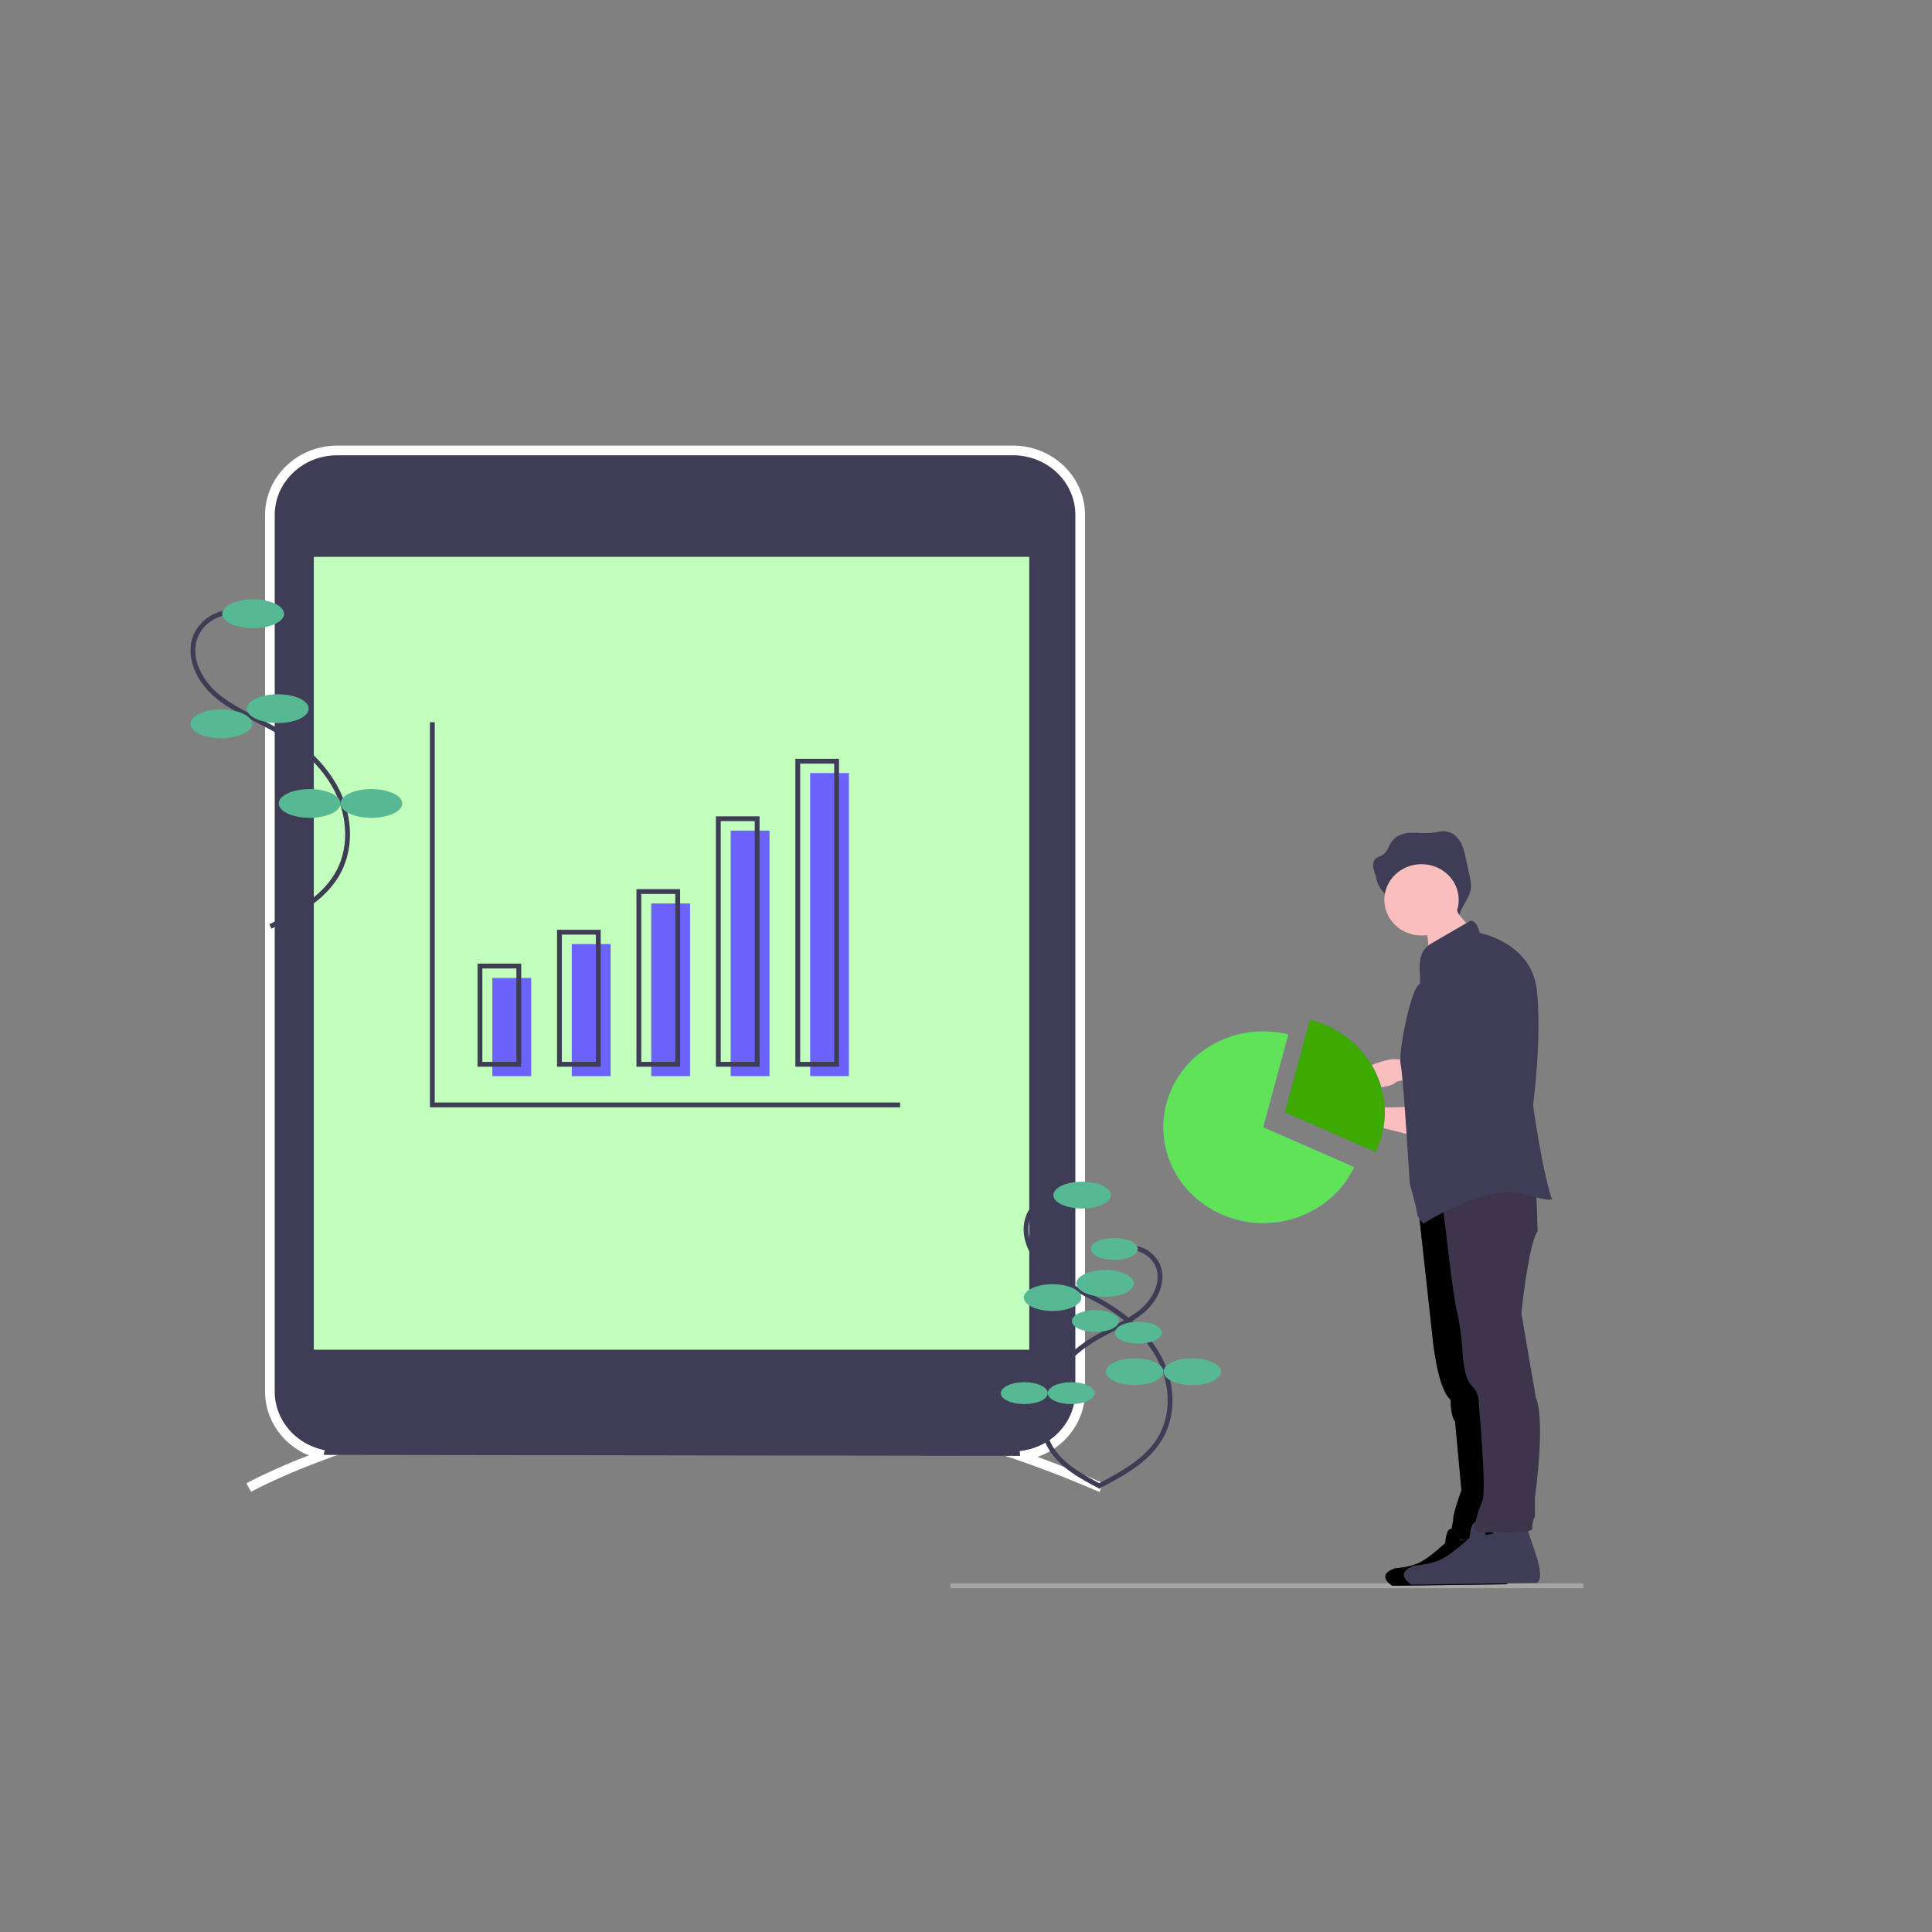 <?xml version="1.0" encoding="UTF-8" standalone="no"?>
<!DOCTYPE svg PUBLIC "-//W3C//DTD SVG 1.1//EN" "http://www.w3.org/Graphics/SVG/1.1/DTD/svg11.dtd">
<svg version="1.1" xmlns="http://www.w3.org/2000/svg" xmlns:xlink="http://www.w3.org/1999/xlink" preserveAspectRatio="xMidYMid meet" viewBox="0 0 400 400" width="400" height="400"><rect x="0" y="0" width="400" height="400" fill="#808080" stroke="none"/><defs><path d="M282.67 228.64C282.67 228.64 274.77 230.09 274.21 231.52C274.21 231.52 283.23 233.14 284.73 233.14C284.73 233.14 293.37 235.31 293.37 235.31C293.22 234.08 292.77 230.4 292.62 229.18C290.63 229.08 284.17 229.72 282.67 228.64Z" id="kA68eC9fY"></path><path d="M282.67 228.64C282.67 228.64 274.77 230.09 274.21 231.52C274.21 231.52 283.23 233.14 284.73 233.14C284.73 233.14 293.37 235.31 293.37 235.31C293.22 234.08 292.77 230.4 292.62 229.18C290.63 229.08 284.17 229.72 282.67 228.64Z" id="e4bmiIjuP9"></path><path d="M293.13 186.25C292.4 185.71 292.34 184.68 291.81 183.96C291.04 182.93 289.5 182.8 288.17 182.85C287.37 182.89 286.49 182.93 285.8 182.51C285.1 182.07 284.79 181.27 284.54 180.5C284.27 179.59 284.09 178.49 284.78 177.81C285.26 177.35 286.02 177.25 286.56 176.83C287.11 176.41 287.34 175.72 287.64 175.1C287.98 174.36 288.53 173.7 289.21 173.22C290.23 172.54 291.51 172.39 292.74 172.4C293.97 172.42 295.2 172.57 296.42 172.43C297.42 172.31 298.41 171.99 299.41 172.14C300.67 172.31 301.73 173.23 302.35 174.31C302.97 175.38 303.25 176.61 303.5 177.81C303.57 178.13 304.14 180.76 304.21 181.08C304.43 182.1 304.65 183.14 304.49 184.17C304.13 186.29 302.18 187.98 302.04 190.12C301.77 188.92 300.9 187.92 299.71 187.47C299.56 187.4 299.4 187.38 299.24 187.42C299.04 187.48 298.92 187.67 298.81 187.82C298.48 188.23 297.47 188.85 296.9 188.56C296.39 188.3 296.77 187.48 296.12 187.07C295.66 186.82 295.14 186.68 294.62 186.67C294.09 186.67 293.57 186.53 293.13 186.25Z" id="b1sNPL1qlD"></path><path d="M293.13 186.25C292.4 185.71 292.34 184.68 291.81 183.96C291.04 182.93 289.5 182.8 288.17 182.85C287.37 182.89 286.49 182.93 285.8 182.51C285.1 182.07 284.79 181.27 284.54 180.5C284.27 179.59 284.09 178.49 284.78 177.81C285.26 177.35 286.02 177.25 286.56 176.83C287.11 176.41 287.34 175.72 287.64 175.1C287.98 174.36 288.53 173.7 289.21 173.22C290.23 172.54 291.51 172.39 292.74 172.4C293.97 172.42 295.2 172.57 296.42 172.43C297.42 172.31 298.41 171.99 299.41 172.14C300.67 172.31 301.73 173.23 302.35 174.31C302.97 175.38 303.25 176.61 303.5 177.81C303.57 178.13 304.14 180.76 304.21 181.08C304.43 182.1 304.65 183.14 304.49 184.17C304.13 186.29 302.18 187.98 302.04 190.12C301.77 188.92 300.9 187.92 299.71 187.47C299.56 187.4 299.4 187.38 299.24 187.42C299.04 187.48 298.92 187.67 298.81 187.82C298.48 188.23 297.47 188.85 296.9 188.56C296.39 188.3 296.77 187.48 296.12 187.07C295.66 186.82 295.14 186.68 294.62 186.67C294.09 186.67 293.57 186.53 293.13 186.25Z" id="e7etm0M0o"></path><path d="M311.41 227.93C311.41 227.93 308.59 227.56 308.21 227.93C307.84 228.28 293.93 225.94 292.05 223.95C292.05 223.95 289.8 223.24 288.67 224.32C287.55 225.4 276.28 226.48 279.66 223.24C283.04 219.99 288.3 219.28 288.3 219.28C289.02 219.31 294.73 219.6 295.44 219.63C295.44 219.63 299.2 220.71 301.45 219.63C301.45 219.63 310.09 218.91 310.09 218.91C311.18 219.28 314.44 220.36 315.54 220.71C314.71 222.15 316.85 228.64 311.41 227.93Z" id="a4ObfVk4Mf"></path><path d="M311.41 227.93C311.41 227.93 308.59 227.56 308.21 227.93C307.84 228.28 293.93 225.94 292.05 223.95C292.05 223.95 289.8 223.24 288.67 224.32C287.55 225.4 276.28 226.48 279.66 223.24C283.04 219.99 288.3 219.28 288.3 219.28C289.02 219.31 294.73 219.6 295.44 219.63C295.44 219.63 299.2 220.71 301.45 219.63C301.45 219.63 310.09 218.91 310.09 218.91C311.18 219.28 314.44 220.36 315.54 220.71C314.71 222.15 316.85 228.64 311.41 227.93Z" id="f4QIrlVRqY"></path><path d="M316.29 223.24C316.29 223.24 311.59 221.25 310.65 221.44C310.65 221.44 305.96 219.09 305.96 219.09C305.96 219.09 301.64 209.37 302.01 206.67C302.38 203.96 302.2 196.03 307.84 195.67C309.53 198.19 316.29 196.57 316.29 208.29C316.29 209.78 316.29 221.74 316.29 223.24Z" id="f3rurKc29"></path><path d="M316.29 223.24C316.29 223.24 311.59 221.25 310.65 221.44C310.65 221.44 305.96 219.09 305.96 219.09C305.96 219.09 301.64 209.37 302.01 206.67C302.38 203.96 302.2 196.03 307.84 195.67C309.53 198.19 316.29 196.57 316.29 208.29C316.29 209.78 316.29 221.74 316.29 223.24Z" id="bJHtpSbz1"></path><path d="M294.31 185.31C298.31 185.31 301.54 183.69 301.54 181.71C301.54 179.71 298.31 178.1 294.31 178.1C290.31 178.1 287.08 179.71 287.08 181.71C287.08 183.69 290.31 185.31 294.31 185.31Z" id="cxrBHqDEE"></path><path d="M294.31 185.31C298.31 185.31 301.54 183.69 301.54 181.71C301.54 179.71 298.31 178.1 294.31 178.1C290.31 178.1 287.08 179.71 287.08 181.71C287.08 183.69 290.31 185.31 294.31 185.31Z" id="c8SR86mKY"></path><path d="M301.08 188.37C302.47 188.37 303.61 185.67 303.61 182.34C303.61 179.01 302.47 176.3 301.08 176.3C299.67 176.3 298.54 179.01 298.54 182.34C298.54 185.67 299.67 188.37 301.08 188.37Z" id="a7UlALFyP"></path><path d="M301.08 188.37C302.47 188.37 303.61 185.67 303.61 182.34C303.61 179.01 302.47 176.3 301.08 176.3C299.67 176.3 298.54 179.01 298.54 182.34C298.54 185.67 299.67 188.37 301.08 188.37Z" id="dj850yqjS"></path><path d="M286.03 235.29C285.73 236.41 285.33 237.5 284.83 238.55C283.57 238 277.29 235.25 266 230.3C268.76 220.06 270.49 213.65 271.19 211.09C282.25 213.84 288.9 224.67 286.03 235.29Z" id="c46SFOHvQi"></path><path d="M286.03 235.29C285.73 236.41 285.33 237.5 284.83 238.55C283.57 238 277.29 235.25 266 230.3C268.76 220.06 270.49 213.65 271.19 211.09C282.25 213.84 288.9 224.67 286.03 235.29Z" id="eG4lVCsK9"></path><path d="M280.38 241.63C275.64 251.6 263.35 256 252.95 251.45C242.55 246.9 237.96 235.12 242.71 225.14C246.88 216.38 257.01 211.75 266.74 214.16C266.05 216.73 264.32 223.13 261.54 233.38C272.85 238.32 279.13 241.08 280.38 241.63Z" id="azhJMD0M4"></path><path d="M280.38 241.63C275.64 251.6 263.35 256 252.95 251.45C242.55 246.9 237.96 235.12 242.71 225.14C246.88 216.38 257.01 211.75 266.74 214.16C266.05 216.73 264.32 223.13 261.54 233.38C272.85 238.32 279.13 241.08 280.38 241.63Z" id="a1wwvwy8em"></path><path d="M296.57 276.63C296.57 276.63 297.51 287.44 300.32 289.78C300.32 289.78 300.32 293.2 301.26 294.28C301.39 295.71 302.44 307.1 302.58 308.52C302.58 308.52 300.69 313.74 300.89 314.65C300.89 314.65 300.13 318.43 300.32 318.79C300.32 318.79 309.34 318.79 309.34 318.79C309.22 316.86 308.59 307.19 307.46 289.78C307.07 287.09 305.13 273.64 301.64 249.42L293.57 249.37C295.44 266.33 296.43 275.42 296.57 276.63Z" id="b3NpYqk5ZO"></path><path d="M296.57 276.63C296.57 276.63 297.51 287.44 300.32 289.78C300.32 289.78 300.32 293.2 301.26 294.28C301.39 295.71 302.44 307.1 302.58 308.52C302.58 308.52 300.69 313.74 300.89 314.65C300.89 314.65 300.13 318.43 300.32 318.79C300.32 318.79 309.34 318.79 309.34 318.79C309.22 316.86 308.59 307.19 307.46 289.78C307.07 287.09 305.13 273.64 301.64 249.42L293.57 249.37C295.44 266.33 296.43 275.42 296.57 276.63Z" id="i5PvchcP1x"></path><path d="M296.57 276.63C296.57 276.63 297.51 287.44 300.32 289.78C300.32 289.78 300.32 293.2 301.26 294.28C301.39 295.71 302.44 307.1 302.58 308.52C302.58 308.52 300.69 313.74 300.89 314.65C300.89 314.65 300.13 318.43 300.32 318.79C300.32 318.79 309.34 318.79 309.34 318.79C309.22 316.86 308.59 307.19 307.46 289.78C307.07 287.09 305.13 273.64 301.64 249.42L293.57 249.37C295.44 266.33 296.43 275.42 296.57 276.63Z" id="b36rICAebP"></path><path d="M296.57 276.63C296.57 276.63 297.51 287.44 300.32 289.78C300.32 289.78 300.32 293.2 301.26 294.28C301.39 295.71 302.44 307.1 302.58 308.52C302.58 308.52 300.69 313.74 300.89 314.65C300.89 314.65 300.13 318.43 300.32 318.79C300.32 318.79 309.34 318.79 309.34 318.79C309.22 316.86 308.59 307.19 307.46 289.78C307.07 287.09 305.13 273.64 301.64 249.42L293.57 249.37C295.44 266.33 296.43 275.42 296.57 276.63Z" id="c1uDStAbOq"></path><path d="M327.82 328.32L196.79 328.32" id="ahEUTjTM9"></path><path d="M327.82 328.32L196.79 328.32" id="e1MtsFBvsZ"></path><path d="M294.22 187.83C299.41 187.83 303.61 184.69 303.61 180.8C303.61 176.92 299.41 173.78 294.22 173.78C289.03 173.78 284.83 176.92 284.83 180.8C284.83 184.69 289.03 187.83 294.22 187.83Z" id="euOOUr2pK"></path><path d="M294.22 187.83C299.41 187.83 303.61 184.69 303.61 180.8C303.61 176.92 299.41 173.78 294.22 173.78C289.03 173.78 284.83 176.92 284.83 180.8C284.83 184.69 289.03 187.83 294.22 187.83Z" id="c1ZMI2oUGq"></path><path d="M311.91 328C311.91 328 288.27 328.32 288.27 328.32C288.27 328.32 284.68 326.19 288.79 324.71C288.79 324.71 292.21 324.55 294.44 323.23C296.66 321.91 299.24 319.45 299.24 319.45C299.24 319.45 299.41 315.84 300.78 316.66C301.61 317.18 302.17 318.02 302.32 318.96C303.86 318.63 308.49 317.65 310.03 317.31C310.41 319.45 313.96 326.85 311.91 328Z" id="j2epW1pUV"></path><path d="M311.91 328C311.91 328 288.27 328.32 288.27 328.32C288.27 328.32 284.68 326.19 288.79 324.71C288.79 324.71 292.21 324.55 294.44 323.23C296.66 321.91 299.24 319.45 299.24 319.45C299.24 319.45 299.41 315.84 300.78 316.66C301.61 317.18 302.17 318.02 302.32 318.96C303.86 318.63 308.49 317.65 310.03 317.31C310.41 319.45 313.96 326.85 311.91 328Z" id="b6iuJTxLJy"></path><path d="M311.91 328C311.91 328 288.27 328.32 288.27 328.32C288.27 328.32 284.68 326.19 288.79 324.71C288.79 324.71 292.21 324.55 294.44 323.23C296.66 321.91 299.24 319.45 299.24 319.45C299.24 319.45 299.41 315.84 300.78 316.66C301.61 317.18 302.17 318.02 302.32 318.96C303.86 318.63 308.49 317.65 310.03 317.31C310.41 319.45 313.96 326.85 311.91 328Z" id="dEqM6a1rB"></path><path d="M311.91 328C311.91 328 288.27 328.32 288.27 328.32C288.27 328.32 284.68 326.19 288.79 324.71C288.79 324.71 292.21 324.55 294.44 323.23C296.66 321.91 299.24 319.45 299.24 319.45C299.24 319.45 299.41 315.84 300.78 316.66C301.61 317.18 302.17 318.02 302.32 318.96C303.86 318.63 308.49 317.65 310.03 317.31C310.41 319.45 313.96 326.85 311.91 328Z" id="a6y4fHCHC"></path><path d="M318.17 327.73C318.17 327.73 292.24 328.09 292.24 328.09C292.24 328.09 288.3 325.75 292.81 324.13C292.81 324.13 296.57 323.96 299 322.51C301.45 321.07 304.27 318.36 304.27 318.36C304.27 318.36 304.46 314.4 305.96 315.31C306.87 315.88 307.48 316.79 307.65 317.82C309.34 317.47 314.41 316.39 316.1 316.02C316.51 318.37 320.42 326.47 318.17 327.73Z" id="brRwsPF26"></path><path d="M318.17 327.73C318.17 327.73 292.24 328.09 292.24 328.09C292.24 328.09 288.3 325.75 292.81 324.13C292.81 324.13 296.57 323.96 299 322.51C301.45 321.07 304.27 318.36 304.27 318.36C304.27 318.36 304.46 314.4 305.96 315.31C306.87 315.88 307.48 316.79 307.65 317.82C309.34 317.47 314.41 316.39 316.1 316.02C316.51 318.37 320.42 326.47 318.17 327.73Z" id="adKPwxKc"></path><path d="M301.64 271.52C302.23 274.13 302.6 276.79 302.77 279.45C302.77 279.45 302.95 285.22 304.64 286.84C305.64 287.78 306.19 289.09 306.15 290.44C306.15 290.44 307.84 308.63 306.9 310.79C306.9 310.79 304.68 315.77 305.62 317.21C305.62 317.21 317.23 317.65 317.23 316.56C317.23 316.56 317.23 314.58 317.79 314.04C317.79 314.04 317.79 310.08 317.79 310.08C317.79 310.08 320.05 294.05 317.98 289.36C317.98 289.36 314.98 271.88 314.98 271.88C314.98 271.88 316.48 257.29 318.36 254.95C318.36 254.95 317.98 244.32 317.98 244.32C314.11 245.25 302.5 248.07 298.63 249C299.23 253.5 300.69 267.56 301.64 271.52Z" id="eKVJ5pS33"></path><path d="M301.64 271.52C302.23 274.13 302.6 276.79 302.77 279.45C302.77 279.45 302.95 285.22 304.64 286.84C305.64 287.78 306.19 289.09 306.15 290.44C306.15 290.44 307.84 308.63 306.9 310.79C306.9 310.79 304.68 315.77 305.62 317.21C305.62 317.21 317.23 317.65 317.23 316.56C317.23 316.56 317.23 314.58 317.79 314.04C317.79 314.04 317.79 310.08 317.79 310.08C317.79 310.08 320.05 294.05 317.98 289.36C317.98 289.36 314.98 271.88 314.98 271.88C314.98 271.88 316.48 257.29 318.36 254.95C318.36 254.95 317.98 244.32 317.98 244.32C314.11 245.25 302.5 248.07 298.63 249C299.23 253.5 300.69 267.56 301.64 271.52Z" id="a3RlamcKX"></path><path d="M295.37 198.03C295.93 196.18 295.81 194.2 295.02 192.43C294.75 191.83 294.39 191.18 294.59 190.56C294.78 190.1 295.11 189.72 295.54 189.46C296.47 188.78 297.44 188.14 298.44 187.56C299.15 187.15 300.6 186.08 301.4 186.2C301.44 187.24 301.46 188.18 301.94 189.16C302.06 189.39 303.84 191.56 303.92 191.37C303.7 191.85 303.18 192.12 302.7 192.36C299.95 193.83 297.64 195.93 295.37 198.03Z" id="aVEADwLRp"></path><path d="M295.37 198.03C295.93 196.18 295.81 194.2 295.02 192.43C294.75 191.83 294.39 191.18 294.59 190.56C294.78 190.1 295.11 189.72 295.54 189.46C296.47 188.78 297.44 188.14 298.44 187.56C299.15 187.15 300.6 186.08 301.4 186.2C301.44 187.24 301.46 188.18 301.94 189.16C302.06 189.39 303.84 191.56 303.92 191.37C303.7 191.85 303.18 192.12 302.7 192.36C299.95 193.83 297.64 195.93 295.37 198.03Z" id="g6crZwahC"></path><path d="M302.01 186.3C302.01 190.38 298.56 193.69 294.31 193.69C290.06 193.69 286.61 190.38 286.61 186.3C286.61 182.22 290.06 178.92 294.31 178.92C298.56 178.92 302.01 182.22 302.01 186.3Z" id="aZ2fpfMI"></path><path d="M302.01 186.3C302.01 190.38 298.56 193.69 294.31 193.69C290.06 193.69 286.61 190.38 286.61 186.3C286.61 182.22 290.06 178.92 294.31 178.92C298.56 178.92 302.01 182.22 302.01 186.3Z" id="i16Cv8xCQP"></path><path d="M304.46 190.62C304.46 190.62 305.77 190.45 306.34 193.15C306.34 193.15 317.04 195.13 318.17 204.86C319.29 214.59 317.41 228.82 317.41 228.82C317.41 228.82 319.1 241.25 321.17 247.92C321.17 247.92 322.86 249.36 315.35 247.2C307.84 245.04 294.69 253.32 294.69 253.32C294.69 253.32 293.37 252.07 293.37 251.16C293.37 250.26 291.87 245.04 291.87 245.04C291.87 245.04 290.55 222.87 289.99 220.36C289.43 217.83 292.24 204.14 293.93 203.78C294.42 202.08 292.62 197.48 296.38 195.31C300.13 193.15 302.84 191.56 304.46 190.62Z" id="b1E8ofd1ry"></path><path d="M304.46 190.62C304.46 190.62 305.77 190.45 306.34 193.15C306.34 193.15 317.04 195.13 318.17 204.86C319.29 214.59 317.41 228.82 317.41 228.82C317.41 228.82 319.1 241.25 321.17 247.92C321.17 247.92 322.86 249.36 315.35 247.2C307.84 245.04 294.69 253.32 294.69 253.32C294.69 253.32 293.37 252.07 293.37 251.16C293.37 250.26 291.87 245.04 291.87 245.04C291.87 245.04 290.55 222.87 289.99 220.36C289.43 217.83 292.24 204.14 293.93 203.78C294.42 202.08 292.62 197.48 296.38 195.31C300.13 193.15 302.84 191.56 304.46 190.62Z" id="d2MKWUpDSK"></path><path d="M51.5 307.99C51.5 307.99 128.62 264.87 228.04 307.99" id="i2aOR3WWmb"></path><path d="M51.5 307.99C51.5 307.99 128.62 264.87 228.04 307.99" id="e2AKLkZn"></path><path d="M67.02 301.22C60.53 299.94 55.88 294.47 55.88 288.12C55.88 269.97 55.88 124.78 55.88 106.62C55.88 99.24 62.12 93.26 69.82 93.26C69.82 93.26 69.82 93.26 69.82 93.26C83.81 93.26 195.72 93.26 209.71 93.26C217.4 93.26 223.64 99.24 223.64 106.62C223.64 106.62 223.64 106.62 223.64 106.62C223.64 124.78 223.64 269.97 223.64 288.12C223.64 294.95 218.29 300.68 211.21 301.42" id="b2pGnJwCD"></path><path d="M67.02 301.22C60.53 299.94 55.88 294.47 55.88 288.12C55.88 269.97 55.88 124.78 55.88 106.62C55.88 99.24 62.12 93.26 69.82 93.26C69.82 93.26 69.82 93.26 69.82 93.26C83.81 93.26 195.72 93.26 209.71 93.26C217.4 93.26 223.64 99.24 223.64 106.62C223.64 106.62 223.64 106.62 223.64 106.62C223.64 124.78 223.64 269.97 223.64 288.12C223.64 294.95 218.29 300.68 211.21 301.42" id="ccMxZQiSH"></path><path d="M213.6 114.8C213.6 213.89 213.6 268.93 213.6 279.94C213.6 279.94 213.6 279.94 213.6 279.94C124.12 279.94 74.41 279.94 64.47 279.94C64.47 279.94 64.47 279.94 64.47 279.94C64.47 180.86 64.47 125.81 64.47 114.8C64.47 114.8 64.47 114.8 64.47 114.8C153.95 114.8 203.65 114.8 213.6 114.8C213.6 114.8 213.6 114.8 213.6 114.8Z" id="c6ojMnKkQ"></path><path d="M213.6 114.8C213.6 213.89 213.6 268.93 213.6 279.94C213.6 279.94 213.6 279.94 213.6 279.94C124.12 279.94 74.41 279.94 64.47 279.94C64.47 279.94 64.47 279.94 64.47 279.94C64.47 180.86 64.47 125.81 64.47 114.8C64.47 114.8 64.47 114.8 64.47 114.8C153.95 114.8 203.65 114.8 213.6 114.8C213.6 114.8 213.6 114.8 213.6 114.8Z" id="a4sFxbjH1e"></path><path d="M136.11 103.95C136.11 105.89 137.75 107.45 139.76 107.45C141.79 107.45 143.42 105.89 143.42 103.95C143.42 102.01 141.79 100.44 139.76 100.44C137.75 100.44 136.11 102.01 136.11 103.95Z" id="aJHJrycRM"></path><path d="M136.11 103.95C136.11 105.89 137.75 107.45 139.76 107.45C141.79 107.45 143.42 105.89 143.42 103.95C143.42 102.01 141.79 100.44 139.76 100.44C137.75 100.44 136.11 102.01 136.11 103.95Z" id="fdXZ2fK8t"></path><path d="M131.92 288.92C132.91 284.76 137.22 282.16 141.55 283.11C144.62 283.77 146.99 286.09 147.63 289.04" id="a1YAXwYf3U"></path><path d="M131.92 288.92C132.91 284.76 137.22 282.16 141.55 283.11C144.62 283.77 146.99 286.09 147.63 289.04" id="a1w8RLQSG6"></path><path d="M47.8 126.72C44.62 126.89 41.81 128.77 40.56 131.57C38.75 135.77 41.08 140.7 44.58 143.77C48.08 146.83 52.57 148.58 56.66 150.88C62.14 153.96 67.07 158.25 69.82 163.76C72.56 169.27 72.86 176.08 69.62 181.34C66.63 186.22 61.19 189.14 55.99 191.83" id="a2D05PIwim"></path><path d="M47.8 126.72C44.62 126.89 41.81 128.77 40.56 131.57C38.75 135.77 41.08 140.7 44.58 143.77C48.08 146.83 52.57 148.58 56.66 150.88C62.14 153.96 67.07 158.25 69.82 163.76C72.56 169.27 72.86 176.08 69.62 181.34C66.63 186.22 61.19 189.14 55.99 191.83" id="c5gnsqL9n"></path><path d="M52.41 130.07C48.87 130.07 46.01 128.73 46.01 127.09C46.01 125.44 48.87 124.1 52.41 124.1C55.94 124.1 58.81 125.44 58.81 127.09C58.81 128.73 55.94 130.07 52.41 130.07Z" id="b16D17bYnq"></path><path d="M52.41 130.07C48.87 130.07 46.01 128.73 46.01 127.09C46.01 125.44 48.87 124.1 52.41 124.1C55.94 124.1 58.81 125.44 58.81 127.09C58.81 128.73 55.94 130.07 52.41 130.07Z" id="e5Z5l3YC3G"></path><path d="M57.52 149.7C53.99 149.7 51.13 148.36 51.13 146.72C51.13 145.07 53.99 143.74 57.52 143.74C61.06 143.74 63.92 145.07 63.92 146.72C63.92 148.36 61.06 149.7 57.52 149.7Z" id="a2tSycQkiP"></path><path d="M57.52 149.7C53.99 149.7 51.13 148.36 51.13 146.72C51.13 145.07 53.99 143.74 57.52 143.74C61.06 143.74 63.92 145.07 63.92 146.72C63.92 148.36 61.06 149.7 57.52 149.7Z" id="bbF51pdV2"></path><path d="M45.83 152.85C42.3 152.85 39.44 151.51 39.44 149.87C39.44 148.22 42.3 146.89 45.83 146.89C49.36 146.89 52.22 148.22 52.22 149.87C52.22 151.51 49.36 152.85 45.83 152.85Z" id="f1Pt82SwqY"></path><path d="M45.83 152.85C42.3 152.85 39.44 151.51 39.44 149.87C39.44 148.22 42.3 146.89 45.83 146.89C49.36 146.89 52.22 148.22 52.22 149.87C52.22 151.51 49.36 152.85 45.83 152.85Z" id="b8CJvCTl8o"></path><path d="M64.11 169.32C60.57 169.32 57.71 168 57.71 166.35C57.71 164.7 60.57 163.37 64.11 163.37C67.64 163.37 70.5 164.7 70.5 166.35C70.5 168 67.64 169.32 64.11 169.32Z" id="a8O1oTyV7v"></path><path d="M64.11 169.32C60.57 169.32 57.71 168 57.71 166.35C57.71 164.7 60.57 163.37 64.11 163.37C67.64 163.37 70.5 164.7 70.5 166.35C70.5 168 67.64 169.32 64.11 169.32Z" id="gbB9it7y5"></path><path d="M76.89 169.32C73.37 169.32 70.5 168 70.5 166.35C70.5 164.7 73.37 163.37 76.89 163.37C80.43 163.37 83.29 164.7 83.29 166.35C83.29 168 80.43 169.32 76.89 169.32Z" id="a3AOs4682e"></path><path d="M76.89 169.32C73.37 169.32 70.5 168 70.5 166.35C70.5 164.7 73.37 163.37 76.89 163.37C80.43 163.37 83.29 164.7 83.29 166.35C83.29 168 80.43 169.32 76.89 169.32Z" id="a3708FbzTQ"></path><path d="M219.75 247.09C216.79 247.25 214.19 249.01 213.01 251.61C211.33 255.53 213.5 260.12 216.75 262.97C220.02 265.82 224.2 267.45 228 269.59C233.11 272.46 237.7 276.46 240.25 281.58C242.81 286.71 243.09 293.05 240.08 297.96C237.3 302.5 232.22 305.22 227.39 307.73" id="bFHzDC1nn"></path><path d="M219.75 247.09C216.79 247.25 214.19 249.01 213.01 251.61C211.33 255.53 213.5 260.12 216.75 262.97C220.02 265.82 224.2 267.45 228 269.59C233.11 272.46 237.7 276.46 240.25 281.58C242.81 286.71 243.09 293.05 240.08 297.96C237.3 302.5 232.22 305.22 227.39 307.73" id="d2x2ePIlB"></path><path d="M224.05 250.21C220.75 250.21 218.09 248.97 218.09 247.44C218.09 245.9 220.75 244.66 224.05 244.66C227.34 244.66 230 245.9 230 247.44C230 248.97 227.34 250.21 224.05 250.21Z" id="b15WGRKoj"></path><path d="M224.05 250.21C220.75 250.21 218.09 248.97 218.09 247.44C218.09 245.9 220.75 244.66 224.05 244.66C227.34 244.66 230 245.9 230 247.44C230 248.97 227.34 250.21 224.05 250.21Z" id="a32XaTRLyW"></path><path d="M228.81 268.49C225.52 268.49 222.86 267.25 222.86 265.72C222.86 264.19 225.52 262.94 228.81 262.94C232.11 262.94 234.77 264.19 234.77 265.72C234.77 267.25 232.11 268.49 228.81 268.49Z" id="ebbVeubOt"></path><path d="M228.81 268.49C225.52 268.49 222.86 267.25 222.86 265.72C222.86 264.19 225.52 262.94 228.81 262.94C232.11 262.94 234.77 264.19 234.77 265.72C234.77 267.25 232.11 268.49 228.81 268.49Z" id="b1p8CLcxCN"></path><path d="M217.92 271.43C214.63 271.43 211.97 270.19 211.97 268.66C211.97 267.12 214.63 265.88 217.92 265.88C221.22 265.88 223.88 267.12 223.88 268.66C223.88 270.19 221.22 271.43 217.92 271.43Z" id="b2eNuDC3xN"></path><path d="M217.92 271.43C214.63 271.43 211.97 270.19 211.97 268.66C211.97 267.12 214.63 265.88 217.92 265.88C221.22 265.88 223.88 267.12 223.88 268.66C223.88 270.19 221.22 271.43 217.92 271.43Z" id="b22ZPNgEJP"></path><path d="M234.94 286.77C231.65 286.77 228.98 285.53 228.98 284C228.98 282.47 231.65 281.22 234.94 281.22C238.23 281.22 240.89 282.47 240.89 284C240.89 285.53 238.23 286.77 234.94 286.77Z" id="j6TUvgNK6"></path><path d="M234.94 286.77C231.65 286.77 228.98 285.53 228.98 284C228.98 282.47 231.65 281.22 234.94 281.22C238.23 281.22 240.89 282.47 240.89 284C240.89 285.53 238.23 286.77 234.94 286.77Z" id="c1sceHYsFJ"></path><path d="M246.85 286.77C243.57 286.77 240.89 285.53 240.89 284C240.89 282.47 243.57 281.22 246.85 281.22C250.14 281.22 252.81 282.47 252.81 284C252.81 285.53 250.14 286.77 246.85 286.77Z" id="c17CTaB4PV"></path><path d="M246.85 286.77C243.57 286.77 240.89 285.53 240.89 284C240.89 282.47 243.57 281.22 246.85 281.22C250.14 281.22 252.81 282.47 252.81 284C252.81 285.53 250.14 286.77 246.85 286.77Z" id="a409yOpvI"></path><path d="M234.2 258.31C236.61 258.44 238.74 259.87 239.7 261.99C241.08 265.19 239.3 268.94 236.65 271.27C233.98 273.59 230.56 274.93 227.46 276.68C223.29 279.03 219.53 282.28 217.45 286.47C215.37 290.65 215.14 295.84 217.6 299.85C219.87 303.55 224.02 305.77 227.96 307.83" id="bfwKnpXYM"></path><path d="M234.2 258.31C236.61 258.44 238.74 259.87 239.7 261.99C241.08 265.19 239.3 268.94 236.65 271.27C233.98 273.59 230.56 274.93 227.46 276.68C223.29 279.03 219.53 282.28 217.45 286.47C215.37 290.65 215.14 295.84 217.6 299.85C219.87 303.55 224.02 305.77 227.96 307.83" id="adgWCHcRc"></path><path d="M230.69 260.85C228 260.85 225.83 259.83 225.83 258.58C225.83 257.33 228 256.32 230.69 256.32C233.37 256.32 235.56 257.33 235.56 258.58C235.56 259.83 233.37 260.85 230.69 260.85Z" id="e5XfvPebmh"></path><path d="M230.69 260.85C228 260.85 225.83 259.83 225.83 258.58C225.83 257.33 228 256.32 230.69 256.32C233.37 256.32 235.56 257.33 235.56 258.58C235.56 259.83 233.37 260.85 230.69 260.85Z" id="a3NJcbzZJp"></path><path d="M226.8 275.78C224.11 275.78 221.93 274.76 221.93 273.51C221.93 272.26 224.11 271.24 226.8 271.24C229.48 271.24 231.66 272.26 231.66 273.51C231.66 274.76 229.48 275.78 226.8 275.78Z" id="a1iwzU6E87"></path><path d="M226.8 275.78C224.11 275.78 221.93 274.76 221.93 273.51C221.93 272.26 224.11 271.24 226.8 271.24C229.48 271.24 231.66 272.26 231.66 273.51C231.66 274.76 229.48 275.78 226.8 275.78Z" id="b6UkSV4HS"></path><path d="M235.69 278.18C233 278.18 230.83 277.16 230.83 275.91C230.83 274.66 233 273.65 235.69 273.65C238.38 273.65 240.56 274.66 240.56 275.91C240.56 277.16 238.38 278.18 235.69 278.18Z" id="e3FQEK6Kuo"></path><path d="M235.69 278.18C233 278.18 230.83 277.16 230.83 275.91C230.83 274.66 233 273.65 235.69 273.65C238.38 273.65 240.56 274.66 240.56 275.91C240.56 277.16 238.38 278.18 235.69 278.18Z" id="gQjcjaYZc"></path><path d="M221.8 290.7C219.1 290.7 216.93 289.69 216.93 288.44C216.93 287.2 219.1 286.17 221.8 286.17C224.48 286.17 226.66 287.2 226.66 288.44C226.66 289.69 224.48 290.7 221.8 290.7Z" id="bgID7W858"></path><path d="M221.8 290.7C219.1 290.7 216.93 289.69 216.93 288.44C216.93 287.2 219.1 286.17 221.8 286.17C224.48 286.17 226.66 287.2 226.66 288.44C226.66 289.69 224.48 290.7 221.8 290.7Z" id="atefN06DX"></path><path d="M212.06 290.7C209.38 290.7 207.2 289.69 207.2 288.44C207.2 287.2 209.38 286.17 212.06 286.17C214.75 286.17 216.93 287.2 216.93 288.44C216.93 289.69 214.75 290.7 212.06 290.7Z" id="b21El0sfPM"></path><path d="M212.06 290.7C209.38 290.7 207.2 289.69 207.2 288.44C207.2 287.2 209.38 286.17 212.06 286.17C214.75 286.17 216.93 287.2 216.93 288.44C216.93 289.69 214.75 290.7 212.06 290.7Z" id="b1AWZ0tZw6"></path><path d="M89.51 149.53L89.51 228.76L186.36 228.76" id="arzBXudy7"></path><path d="M89.51 149.53L89.51 228.76L186.36 228.76" id="d1Uzjd5a6J"></path><path d="M109.98 202.47C109.98 214.67 109.98 221.45 109.98 222.8C109.98 222.8 109.98 222.8 109.98 222.8C105.15 222.8 102.47 222.8 101.93 222.8C101.93 222.8 101.93 222.8 101.93 222.8C101.93 210.61 101.93 203.82 101.93 202.47C101.93 202.47 101.93 202.47 101.93 202.47C106.76 202.47 109.44 202.47 109.98 202.47C109.98 202.47 109.98 202.47 109.98 202.47Z" id="a1ki6X4nE3"></path><path d="M109.98 202.47C109.98 214.67 109.98 221.45 109.98 222.8C109.98 222.8 109.98 222.8 109.98 222.8C105.15 222.8 102.47 222.8 101.93 222.8C101.93 222.8 101.93 222.8 101.93 222.8C101.93 210.61 101.93 203.82 101.93 202.47C101.93 202.47 101.93 202.47 101.93 202.47C106.76 202.47 109.44 202.47 109.98 202.47C109.98 202.47 109.98 202.47 109.98 202.47Z" id="bvGKJ633"></path><path d="M126.42 195.46C126.42 211.86 126.42 220.98 126.42 222.8C126.42 222.8 126.42 222.8 126.42 222.8C121.6 222.8 118.91 222.8 118.38 222.8C118.38 222.8 118.38 222.8 118.38 222.8C118.38 206.4 118.38 197.28 118.38 195.46C118.38 195.46 118.38 195.46 118.38 195.46C123.21 195.46 125.88 195.46 126.42 195.46C126.42 195.46 126.42 195.46 126.42 195.46Z" id="f2gydMAfRY"></path><path d="M126.42 195.46C126.42 211.86 126.42 220.98 126.42 222.8C126.42 222.8 126.42 222.8 126.42 222.8C121.6 222.8 118.91 222.8 118.38 222.8C118.38 222.8 118.38 222.8 118.38 222.8C118.38 206.4 118.38 197.28 118.38 195.46C118.38 195.46 118.38 195.46 118.38 195.46C123.21 195.46 125.88 195.46 126.42 195.46C126.42 195.46 126.42 195.46 126.42 195.46Z" id="fhek288bL"></path><path d="M142.87 187.05C142.87 208.5 142.87 220.42 142.87 222.8C142.87 222.8 142.87 222.8 142.87 222.8C138.04 222.8 135.37 222.8 134.83 222.8C134.83 222.8 134.83 222.8 134.83 222.8C134.83 201.35 134.83 189.43 134.83 187.05C134.83 187.05 134.83 187.05 134.83 187.05C139.65 187.05 142.34 187.05 142.87 187.05C142.87 187.05 142.87 187.05 142.87 187.05Z" id="acOedwaTk"></path><path d="M142.87 187.05C142.87 208.5 142.87 220.42 142.87 222.8C142.87 222.8 142.87 222.8 142.87 222.8C138.04 222.8 135.37 222.8 134.83 222.8C134.83 222.8 134.83 222.8 134.83 222.8C134.83 201.35 134.83 189.43 134.83 187.05C134.83 187.05 134.83 187.05 134.83 187.05C139.65 187.05 142.34 187.05 142.87 187.05C142.87 187.05 142.87 187.05 142.87 187.05Z" id="h1vwE6wHOV"></path><path d="M159.32 171.97C159.32 202.47 159.32 219.41 159.32 222.8C159.32 222.8 159.32 222.8 159.32 222.8C154.5 222.8 151.81 222.8 151.28 222.8C151.28 222.8 151.28 222.8 151.28 222.8C151.28 192.31 151.28 175.36 151.28 171.97C151.28 171.97 151.28 171.97 151.28 171.97C156.1 171.97 158.78 171.97 159.32 171.97C159.32 171.97 159.32 171.97 159.32 171.97Z" id="j8IsZyW63"></path><path d="M159.32 171.97C159.32 202.47 159.32 219.41 159.32 222.8C159.32 222.8 159.32 222.8 159.32 222.8C154.5 222.8 151.81 222.8 151.28 222.8C151.28 222.8 151.28 222.8 151.28 222.8C151.28 192.31 151.28 175.36 151.28 171.97C151.28 171.97 151.28 171.97 151.28 171.97C156.1 171.97 158.78 171.97 159.32 171.97C159.32 171.97 159.32 171.97 159.32 171.97Z" id="a3rNs8hIO"></path><path d="M175.77 160.05C175.77 197.7 175.77 218.62 175.77 222.8C175.77 222.8 175.77 222.8 175.77 222.8C170.94 222.8 168.27 222.8 167.73 222.8C167.73 222.8 167.73 222.8 167.73 222.8C167.73 185.15 167.73 164.23 167.73 160.05C167.73 160.05 167.73 160.05 167.73 160.05C172.55 160.05 175.24 160.05 175.77 160.05C175.77 160.05 175.77 160.05 175.77 160.05Z" id="b1dAlFr91y"></path><path d="M175.77 160.05C175.77 197.7 175.77 218.62 175.77 222.8C175.77 222.8 175.77 222.8 175.77 222.8C170.94 222.8 168.27 222.8 167.73 222.8C167.73 222.8 167.73 222.8 167.73 222.8C167.73 185.15 167.73 164.23 167.73 160.05C167.73 160.05 167.73 160.05 167.73 160.05C172.55 160.05 175.24 160.05 175.77 160.05C175.77 160.05 175.77 160.05 175.77 160.05Z" id="c2BJ5BBVkD"></path><path d="M107.41 200.01C107.41 212.22 107.41 218.99 107.41 220.35C107.41 220.35 107.41 220.35 107.41 220.35C102.59 220.35 99.91 220.35 99.37 220.35C99.37 220.35 99.37 220.35 99.37 220.35C99.37 208.15 99.37 201.37 99.37 200.01C99.37 200.01 99.37 200.01 99.37 200.01C104.2 200.01 106.88 200.01 107.41 200.01C107.41 200.01 107.41 200.01 107.41 200.01Z" id="b9N6EkN2Q"></path><path d="M107.41 200.01C107.41 212.22 107.41 218.99 107.41 220.35C107.41 220.35 107.41 220.35 107.41 220.35C102.59 220.35 99.91 220.35 99.37 220.35C99.37 220.35 99.37 220.35 99.37 220.35C99.37 208.15 99.37 201.37 99.37 200.01C99.37 200.01 99.37 200.01 99.37 200.01C104.2 200.01 106.88 200.01 107.41 200.01C107.41 200.01 107.41 200.01 107.41 200.01Z" id="b5Xi5oUjf"></path><path d="M123.87 193C123.87 209.41 123.87 218.53 123.87 220.35C123.87 220.35 123.87 220.35 123.87 220.35C119.04 220.35 116.36 220.35 115.83 220.35C115.83 220.35 115.83 220.35 115.83 220.35C115.83 203.94 115.83 194.83 115.83 193C115.83 193 115.83 193 115.83 193C120.64 193 123.33 193 123.87 193C123.87 193 123.87 193 123.87 193Z" id="a2ysKbPNML"></path><path d="M123.87 193C123.87 209.41 123.87 218.53 123.87 220.35C123.87 220.35 123.87 220.35 123.87 220.35C119.04 220.35 116.36 220.35 115.83 220.35C115.83 220.35 115.83 220.35 115.83 220.35C115.83 203.94 115.83 194.83 115.83 193C115.83 193 115.83 193 115.83 193C120.64 193 123.33 193 123.87 193C123.87 193 123.87 193 123.87 193Z" id="jlv3ghdM5"></path><path d="M140.31 184.59C140.31 206.05 140.31 217.97 140.31 220.35C140.31 220.35 140.31 220.35 140.31 220.35C135.49 220.35 132.8 220.35 132.27 220.35C132.27 220.35 132.27 220.35 132.27 220.35C132.27 198.89 132.27 186.98 132.27 184.59C132.27 184.59 132.27 184.59 132.27 184.59C137.1 184.59 139.77 184.59 140.31 184.59C140.31 184.59 140.31 184.59 140.31 184.59Z" id="a6J2ibEWp"></path><path d="M140.31 184.59C140.31 206.05 140.31 217.97 140.31 220.35C140.31 220.35 140.31 220.35 140.31 220.35C135.49 220.35 132.8 220.35 132.27 220.35C132.27 220.35 132.27 220.35 132.27 220.35C132.27 198.89 132.27 186.98 132.27 184.59C132.27 184.59 132.27 184.59 132.27 184.59C137.1 184.59 139.77 184.59 140.31 184.59C140.31 184.59 140.31 184.59 140.31 184.59Z" id="b8juiV9b8b"></path><path d="M156.76 169.51C156.76 200.01 156.76 216.96 156.76 220.35C156.76 220.35 156.76 220.35 156.76 220.35C151.94 220.35 149.26 220.35 148.72 220.35C148.72 220.35 148.72 220.35 148.72 220.35C148.72 189.85 148.72 172.9 148.72 169.51C148.72 169.51 148.72 169.51 148.72 169.51C153.54 169.51 156.23 169.51 156.76 169.51C156.76 169.51 156.76 169.51 156.76 169.51Z" id="dlAfebFVM"></path><path d="M156.76 169.51C156.76 200.01 156.76 216.96 156.76 220.35C156.76 220.35 156.76 220.35 156.76 220.35C151.94 220.35 149.26 220.35 148.72 220.35C148.72 220.35 148.72 220.35 148.72 220.35C148.72 189.85 148.72 172.9 148.72 169.51C148.72 169.51 148.72 169.51 148.72 169.51C153.54 169.51 156.23 169.51 156.76 169.51C156.76 169.51 156.76 169.51 156.76 169.51Z" id="a8rf6or6q"></path><path d="M173.21 157.6C173.21 195.24 173.21 216.17 173.21 220.35C173.21 220.35 173.21 220.35 173.21 220.35C168.38 220.35 165.7 220.35 165.17 220.35C165.17 220.35 165.17 220.35 165.17 220.35C165.17 182.69 165.17 161.78 165.17 157.6C165.17 157.6 165.17 157.6 165.17 157.6C170 157.6 172.67 157.6 173.21 157.6C173.21 157.6 173.21 157.6 173.21 157.6Z" id="cuzBvBMs"></path><path d="M173.21 157.6C173.21 195.24 173.21 216.17 173.21 220.35C173.21 220.35 173.21 220.35 173.21 220.35C168.38 220.35 165.7 220.35 165.17 220.35C165.17 220.35 165.17 220.35 165.17 220.35C165.17 182.69 165.17 161.78 165.17 157.6C165.17 157.6 165.17 157.6 165.17 157.6C170 157.6 172.67 157.6 173.21 157.6C173.21 157.6 173.21 157.6 173.21 157.6Z" id="g24RVuQfs0"></path></defs><g><g><g><use xlink:href="#kA68eC9fY" opacity="1" fill="#fbbebe" fill-opacity="1"></use><g><use xlink:href="#kA68eC9fY" opacity="1" fill-opacity="0" stroke="#000000" stroke-width="1" stroke-opacity="0"></use></g></g><g><use xlink:href="#e4bmiIjuP9" opacity="1" fill="#000000" fill-opacity="0"></use><g><use xlink:href="#e4bmiIjuP9" opacity="1" fill-opacity="0" stroke="#000000" stroke-width="1" stroke-opacity="0"></use></g></g><g><use xlink:href="#b1sNPL1qlD" opacity="1" fill="#3f3d56" fill-opacity="1"></use><g><use xlink:href="#b1sNPL1qlD" opacity="1" fill-opacity="0" stroke="#000000" stroke-width="1" stroke-opacity="0"></use></g></g><g><use xlink:href="#e7etm0M0o" opacity="1" fill="#000000" fill-opacity="0"></use><g><use xlink:href="#e7etm0M0o" opacity="1" fill-opacity="0" stroke="#000000" stroke-width="1" stroke-opacity="0"></use></g></g><g><use xlink:href="#a4ObfVk4Mf" opacity="1" fill="#fbbebe" fill-opacity="1"></use><g><use xlink:href="#a4ObfVk4Mf" opacity="1" fill-opacity="0" stroke="#000000" stroke-width="1" stroke-opacity="0"></use></g></g><g><use xlink:href="#f4QIrlVRqY" opacity="1" fill="#000000" fill-opacity="0"></use><g><use xlink:href="#f4QIrlVRqY" opacity="1" fill-opacity="0" stroke="#000000" stroke-width="1" stroke-opacity="0"></use></g></g><g><use xlink:href="#f3rurKc29" opacity="1" fill="#3f3d56" fill-opacity="1"></use><g><use xlink:href="#f3rurKc29" opacity="1" fill-opacity="0" stroke="#000000" stroke-width="1" stroke-opacity="0"></use></g></g><g><use xlink:href="#bJHtpSbz1" opacity="1" fill="#000000" fill-opacity="0"></use><g><use xlink:href="#bJHtpSbz1" opacity="1" fill-opacity="0" stroke="#000000" stroke-width="1" stroke-opacity="0"></use></g></g><g><use xlink:href="#cxrBHqDEE" opacity="1" fill="#3f3d56" fill-opacity="1"></use><g><use xlink:href="#cxrBHqDEE" opacity="1" fill-opacity="0" stroke="#000000" stroke-width="1" stroke-opacity="0"></use></g></g><g><use xlink:href="#c8SR86mKY" opacity="1" fill="#000000" fill-opacity="0"></use><g><use xlink:href="#c8SR86mKY" opacity="1" fill-opacity="0" stroke="#000000" stroke-width="1" stroke-opacity="0"></use></g></g><g><use xlink:href="#a7UlALFyP" opacity="1" fill="#3f3d56" fill-opacity="1"></use><g><use xlink:href="#a7UlALFyP" opacity="1" fill-opacity="0" stroke="#000000" stroke-width="1" stroke-opacity="0"></use></g></g><g><use xlink:href="#dj850yqjS" opacity="1" fill="#000000" fill-opacity="0"></use><g><use xlink:href="#dj850yqjS" opacity="1" fill-opacity="0" stroke="#000000" stroke-width="1" stroke-opacity="0"></use></g></g><g><use xlink:href="#c46SFOHvQi" opacity="1" fill="#6c63ff" fill-opacity="1"></use><g><use xlink:href="#c46SFOHvQi" opacity="1" fill-opacity="0" stroke="#000000" stroke-width="1" stroke-opacity="0"></use></g></g><g><use xlink:href="#eG4lVCsK9" opacity="1" fill="#3ea900" fill-opacity="1"></use><g><use xlink:href="#eG4lVCsK9" opacity="1" fill-opacity="0" stroke="#000000" stroke-width="1" stroke-opacity="0"></use></g></g><g><use xlink:href="#azhJMD0M4" opacity="1" fill="#6c63ff" fill-opacity="1"></use><g><use xlink:href="#azhJMD0M4" opacity="1" fill-opacity="0" stroke="#000000" stroke-width="1" stroke-opacity="0"></use></g></g><g><use xlink:href="#a1wwvwy8em" opacity="1" fill="#61e357" fill-opacity="1"></use><g><use xlink:href="#a1wwvwy8em" opacity="1" fill-opacity="0" stroke="#000000" stroke-width="0" stroke-opacity="0"></use></g></g><g><use xlink:href="#b3NpYqk5ZO" opacity="1" fill="#3c354c" fill-opacity="1"></use><g><use xlink:href="#b3NpYqk5ZO" opacity="1" fill-opacity="0" stroke="#000000" stroke-width="1" stroke-opacity="0"></use></g></g><g><use xlink:href="#i5PvchcP1x" opacity="1" fill="#000000" fill-opacity="0"></use><g><use xlink:href="#i5PvchcP1x" opacity="1" fill-opacity="0" stroke="#000000" stroke-width="1" stroke-opacity="0"></use></g></g><g><use xlink:href="#b36rICAebP" opacity="1" fill="#000000" fill-opacity="1"></use><g><use xlink:href="#b36rICAebP" opacity="1" fill-opacity="0" stroke="#000000" stroke-width="1" stroke-opacity="0"></use></g></g><g><use xlink:href="#c1uDStAbOq" opacity="1" fill="#000000" fill-opacity="0"></use><g><use xlink:href="#c1uDStAbOq" opacity="1" fill-opacity="0" stroke="#000000" stroke-width="1" stroke-opacity="0"></use></g></g><g><use xlink:href="#ahEUTjTM9" opacity="1" fill="#000000" fill-opacity="0"></use><g><use xlink:href="#ahEUTjTM9" opacity="1" fill-opacity="0" stroke="#000000" stroke-width="1" stroke-opacity="0"></use></g></g><g><use xlink:href="#e1MtsFBvsZ" opacity="1" fill="#000000" fill-opacity="0"></use><g><use xlink:href="#e1MtsFBvsZ" opacity="1" fill-opacity="0" stroke="#a9a5a5" stroke-width="1" stroke-opacity="1"></use></g></g><g><use xlink:href="#euOOUr2pK" opacity="1" fill="#3f3d56" fill-opacity="1"></use><g><use xlink:href="#euOOUr2pK" opacity="1" fill-opacity="0" stroke="#000000" stroke-width="1" stroke-opacity="0"></use></g></g><g><use xlink:href="#c1ZMI2oUGq" opacity="1" fill="#000000" fill-opacity="0"></use><g><use xlink:href="#c1ZMI2oUGq" opacity="1" fill-opacity="0" stroke="#000000" stroke-width="1" stroke-opacity="0"></use></g></g><g><use xlink:href="#j2epW1pUV" opacity="1" fill="#3f3d56" fill-opacity="1"></use><g><use xlink:href="#j2epW1pUV" opacity="1" fill-opacity="0" stroke="#000000" stroke-width="1" stroke-opacity="0"></use></g></g><g><use xlink:href="#b6iuJTxLJy" opacity="1" fill="#000000" fill-opacity="0"></use><g><use xlink:href="#b6iuJTxLJy" opacity="1" fill-opacity="0" stroke="#000000" stroke-width="1" stroke-opacity="0"></use></g></g><g><use xlink:href="#dEqM6a1rB" opacity="1" fill="#000000" fill-opacity="1"></use><g><use xlink:href="#dEqM6a1rB" opacity="1" fill-opacity="0" stroke="#000000" stroke-width="1" stroke-opacity="0"></use></g></g><g><use xlink:href="#a6y4fHCHC" opacity="1" fill="#000000" fill-opacity="0"></use><g><use xlink:href="#a6y4fHCHC" opacity="1" fill-opacity="0" stroke="#000000" stroke-width="1" stroke-opacity="0"></use></g></g><g><use xlink:href="#brRwsPF26" opacity="1" fill="#3f3d56" fill-opacity="1"></use><g><use xlink:href="#brRwsPF26" opacity="1" fill-opacity="0" stroke="#000000" stroke-width="1" stroke-opacity="0"></use></g></g><g><use xlink:href="#adKPwxKc" opacity="1" fill="#000000" fill-opacity="0"></use><g><use xlink:href="#adKPwxKc" opacity="1" fill-opacity="0" stroke="#000000" stroke-width="1" stroke-opacity="0"></use></g></g><g><use xlink:href="#eKVJ5pS33" opacity="1" fill="#3c354c" fill-opacity="1"></use><g><use xlink:href="#eKVJ5pS33" opacity="1" fill-opacity="0" stroke="#000000" stroke-width="1" stroke-opacity="0"></use></g></g><g><use xlink:href="#a3RlamcKX" opacity="1" fill="#000000" fill-opacity="0"></use><g><use xlink:href="#a3RlamcKX" opacity="1" fill-opacity="0" stroke="#000000" stroke-width="1" stroke-opacity="0"></use></g></g><g><use xlink:href="#aVEADwLRp" opacity="1" fill="#fbbebe" fill-opacity="1"></use><g><use xlink:href="#aVEADwLRp" opacity="1" fill-opacity="0" stroke="#000000" stroke-width="1" stroke-opacity="0"></use></g></g><g><use xlink:href="#g6crZwahC" opacity="1" fill="#000000" fill-opacity="0"></use><g><use xlink:href="#g6crZwahC" opacity="1" fill-opacity="0" stroke="#000000" stroke-width="1" stroke-opacity="0"></use></g></g><g><use xlink:href="#aZ2fpfMI" opacity="1" fill="#fbbebe" fill-opacity="1"></use><g><use xlink:href="#aZ2fpfMI" opacity="1" fill-opacity="0" stroke="#000000" stroke-width="1" stroke-opacity="0"></use></g></g><g><use xlink:href="#i16Cv8xCQP" opacity="1" fill="#000000" fill-opacity="0"></use><g><use xlink:href="#i16Cv8xCQP" opacity="1" fill-opacity="0" stroke="#000000" stroke-width="1" stroke-opacity="0"></use></g></g><g><use xlink:href="#b1E8ofd1ry" opacity="1" fill="#3f3d56" fill-opacity="1"></use><g><use xlink:href="#b1E8ofd1ry" opacity="1" fill-opacity="0" stroke="#000000" stroke-width="1" stroke-opacity="0"></use></g></g><g><use xlink:href="#d2MKWUpDSK" opacity="1" fill="#000000" fill-opacity="0"></use><g><use xlink:href="#d2MKWUpDSK" opacity="1" fill-opacity="0" stroke="#000000" stroke-width="1" stroke-opacity="0"></use></g></g><g><use xlink:href="#i2aOR3WWmb" opacity="1" fill="#000000" fill-opacity="0"></use><g><use xlink:href="#i2aOR3WWmb" opacity="1" fill-opacity="0" stroke="#000000" stroke-width="1" stroke-opacity="0"></use></g></g><g><use xlink:href="#e2AKLkZn" opacity="1" fill="#000000" fill-opacity="0"></use><g><use xlink:href="#e2AKLkZn" opacity="1" fill-opacity="0" stroke="#ffffff" stroke-width="2" stroke-opacity="1"></use></g></g><g><use xlink:href="#b2pGnJwCD" opacity="1" fill="#000000" fill-opacity="0"></use><g><use xlink:href="#b2pGnJwCD" opacity="1" fill-opacity="0" stroke="#000000" stroke-width="1" stroke-opacity="0"></use></g></g><g><use xlink:href="#ccMxZQiSH" opacity="1" fill="#3f3d56" fill-opacity="1"></use><g><use xlink:href="#ccMxZQiSH" opacity="1" fill-opacity="0" stroke="#ffffff" stroke-width="2" stroke-opacity="1"></use></g></g><g><use xlink:href="#c6ojMnKkQ" opacity="1" fill="#c2ffbd" fill-opacity="1"></use><g><use xlink:href="#c6ojMnKkQ" opacity="1" fill-opacity="0" stroke="#000000" stroke-width="1" stroke-opacity="0"></use></g></g><g><use xlink:href="#a4sFxbjH1e" opacity="1" fill="#000000" fill-opacity="0"></use><g><use xlink:href="#a4sFxbjH1e" opacity="1" fill-opacity="0" stroke="#3f3d56" stroke-width="1" stroke-opacity="1"></use></g></g><g><use xlink:href="#aJHJrycRM" opacity="1" fill="#000000" fill-opacity="0"></use><g><use xlink:href="#aJHJrycRM" opacity="1" fill-opacity="0" stroke="#000000" stroke-width="1" stroke-opacity="0"></use></g></g><g><use xlink:href="#fdXZ2fK8t" opacity="1" fill="#000000" fill-opacity="0"></use><g><use xlink:href="#fdXZ2fK8t" opacity="1" fill-opacity="0" stroke="#3f3d56" stroke-width="1" stroke-opacity="1"></use></g></g><g><use xlink:href="#a1YAXwYf3U" opacity="1" fill="#000000" fill-opacity="0"></use><g><use xlink:href="#a1YAXwYf3U" opacity="1" fill-opacity="0" stroke="#000000" stroke-width="1" stroke-opacity="0"></use></g></g><g><use xlink:href="#a1w8RLQSG6" opacity="1" fill="#000000" fill-opacity="0"></use><g><use xlink:href="#a1w8RLQSG6" opacity="1" fill-opacity="0" stroke="#3f3d56" stroke-width="1" stroke-opacity="1"></use></g></g><g><use xlink:href="#a2D05PIwim" opacity="1" fill="#000000" fill-opacity="0"></use><g><use xlink:href="#a2D05PIwim" opacity="1" fill-opacity="0" stroke="#000000" stroke-width="1" stroke-opacity="0"></use></g></g><g><use xlink:href="#c5gnsqL9n" opacity="1" fill="#000000" fill-opacity="0"></use><g><use xlink:href="#c5gnsqL9n" opacity="1" fill-opacity="0" stroke="#3f3d56" stroke-width="1" stroke-opacity="1"></use></g></g><g><use xlink:href="#b16D17bYnq" opacity="1" fill="#57b894" fill-opacity="1"></use><g><use xlink:href="#b16D17bYnq" opacity="1" fill-opacity="0" stroke="#000000" stroke-width="1" stroke-opacity="0"></use></g></g><g><use xlink:href="#e5Z5l3YC3G" opacity="1" fill="#000000" fill-opacity="0"></use><g><use xlink:href="#e5Z5l3YC3G" opacity="1" fill-opacity="0" stroke="#000000" stroke-width="1" stroke-opacity="0"></use></g></g><g><use xlink:href="#a2tSycQkiP" opacity="1" fill="#57b894" fill-opacity="1"></use><g><use xlink:href="#a2tSycQkiP" opacity="1" fill-opacity="0" stroke="#000000" stroke-width="1" stroke-opacity="0"></use></g></g><g><use xlink:href="#bbF51pdV2" opacity="1" fill="#000000" fill-opacity="0"></use><g><use xlink:href="#bbF51pdV2" opacity="1" fill-opacity="0" stroke="#000000" stroke-width="1" stroke-opacity="0"></use></g></g><g><use xlink:href="#f1Pt82SwqY" opacity="1" fill="#57b894" fill-opacity="1"></use><g><use xlink:href="#f1Pt82SwqY" opacity="1" fill-opacity="0" stroke="#000000" stroke-width="1" stroke-opacity="0"></use></g></g><g><use xlink:href="#b8CJvCTl8o" opacity="1" fill="#000000" fill-opacity="0"></use><g><use xlink:href="#b8CJvCTl8o" opacity="1" fill-opacity="0" stroke="#000000" stroke-width="1" stroke-opacity="0"></use></g></g><g><use xlink:href="#a8O1oTyV7v" opacity="1" fill="#57b894" fill-opacity="1"></use><g><use xlink:href="#a8O1oTyV7v" opacity="1" fill-opacity="0" stroke="#000000" stroke-width="1" stroke-opacity="0"></use></g></g><g><use xlink:href="#gbB9it7y5" opacity="1" fill="#000000" fill-opacity="0"></use><g><use xlink:href="#gbB9it7y5" opacity="1" fill-opacity="0" stroke="#000000" stroke-width="1" stroke-opacity="0"></use></g></g><g><use xlink:href="#a3AOs4682e" opacity="1" fill="#57b894" fill-opacity="1"></use><g><use xlink:href="#a3AOs4682e" opacity="1" fill-opacity="0" stroke="#000000" stroke-width="1" stroke-opacity="0"></use></g></g><g><use xlink:href="#a3708FbzTQ" opacity="1" fill="#000000" fill-opacity="0"></use><g><use xlink:href="#a3708FbzTQ" opacity="1" fill-opacity="0" stroke="#000000" stroke-width="1" stroke-opacity="0"></use></g></g><g><use xlink:href="#bFHzDC1nn" opacity="1" fill="#000000" fill-opacity="0"></use><g><use xlink:href="#bFHzDC1nn" opacity="1" fill-opacity="0" stroke="#000000" stroke-width="1" stroke-opacity="0"></use></g></g><g><use xlink:href="#d2x2ePIlB" opacity="1" fill="#000000" fill-opacity="0"></use><g><use xlink:href="#d2x2ePIlB" opacity="1" fill-opacity="0" stroke="#3f3d56" stroke-width="1" stroke-opacity="1"></use></g></g><g><use xlink:href="#b15WGRKoj" opacity="1" fill="#57b894" fill-opacity="1"></use><g><use xlink:href="#b15WGRKoj" opacity="1" fill-opacity="0" stroke="#000000" stroke-width="1" stroke-opacity="0"></use></g></g><g><use xlink:href="#a32XaTRLyW" opacity="1" fill="#000000" fill-opacity="0"></use><g><use xlink:href="#a32XaTRLyW" opacity="1" fill-opacity="0" stroke="#000000" stroke-width="1" stroke-opacity="0"></use></g></g><g><use xlink:href="#ebbVeubOt" opacity="1" fill="#57b894" fill-opacity="1"></use><g><use xlink:href="#ebbVeubOt" opacity="1" fill-opacity="0" stroke="#000000" stroke-width="1" stroke-opacity="0"></use></g></g><g><use xlink:href="#b1p8CLcxCN" opacity="1" fill="#000000" fill-opacity="0"></use><g><use xlink:href="#b1p8CLcxCN" opacity="1" fill-opacity="0" stroke="#000000" stroke-width="1" stroke-opacity="0"></use></g></g><g><use xlink:href="#b2eNuDC3xN" opacity="1" fill="#57b894" fill-opacity="1"></use><g><use xlink:href="#b2eNuDC3xN" opacity="1" fill-opacity="0" stroke="#000000" stroke-width="1" stroke-opacity="0"></use></g></g><g><use xlink:href="#b22ZPNgEJP" opacity="1" fill="#000000" fill-opacity="0"></use><g><use xlink:href="#b22ZPNgEJP" opacity="1" fill-opacity="0" stroke="#000000" stroke-width="1" stroke-opacity="0"></use></g></g><g><use xlink:href="#j6TUvgNK6" opacity="1" fill="#57b894" fill-opacity="1"></use><g><use xlink:href="#j6TUvgNK6" opacity="1" fill-opacity="0" stroke="#000000" stroke-width="1" stroke-opacity="0"></use></g></g><g><use xlink:href="#c1sceHYsFJ" opacity="1" fill="#000000" fill-opacity="0"></use><g><use xlink:href="#c1sceHYsFJ" opacity="1" fill-opacity="0" stroke="#000000" stroke-width="1" stroke-opacity="0"></use></g></g><g><use xlink:href="#c17CTaB4PV" opacity="1" fill="#57b894" fill-opacity="1"></use><g><use xlink:href="#c17CTaB4PV" opacity="1" fill-opacity="0" stroke="#000000" stroke-width="1" stroke-opacity="0"></use></g></g><g><use xlink:href="#a409yOpvI" opacity="1" fill="#000000" fill-opacity="0"></use><g><use xlink:href="#a409yOpvI" opacity="1" fill-opacity="0" stroke="#000000" stroke-width="1" stroke-opacity="0"></use></g></g><g><use xlink:href="#bfwKnpXYM" opacity="1" fill="#000000" fill-opacity="0"></use><g><use xlink:href="#bfwKnpXYM" opacity="1" fill-opacity="0" stroke="#000000" stroke-width="1" stroke-opacity="0"></use></g></g><g><use xlink:href="#adgWCHcRc" opacity="1" fill="#000000" fill-opacity="0"></use><g><use xlink:href="#adgWCHcRc" opacity="1" fill-opacity="0" stroke="#3f3d56" stroke-width="1" stroke-opacity="1"></use></g></g><g><use xlink:href="#e5XfvPebmh" opacity="1" fill="#57b894" fill-opacity="1"></use><g><use xlink:href="#e5XfvPebmh" opacity="1" fill-opacity="0" stroke="#000000" stroke-width="1" stroke-opacity="0"></use></g></g><g><use xlink:href="#a3NJcbzZJp" opacity="1" fill="#000000" fill-opacity="0"></use><g><use xlink:href="#a3NJcbzZJp" opacity="1" fill-opacity="0" stroke="#000000" stroke-width="1" stroke-opacity="0"></use></g></g><g><use xlink:href="#a1iwzU6E87" opacity="1" fill="#57b894" fill-opacity="1"></use><g><use xlink:href="#a1iwzU6E87" opacity="1" fill-opacity="0" stroke="#000000" stroke-width="1" stroke-opacity="0"></use></g></g><g><use xlink:href="#b6UkSV4HS" opacity="1" fill="#000000" fill-opacity="0"></use><g><use xlink:href="#b6UkSV4HS" opacity="1" fill-opacity="0" stroke="#000000" stroke-width="1" stroke-opacity="0"></use></g></g><g><use xlink:href="#e3FQEK6Kuo" opacity="1" fill="#57b894" fill-opacity="1"></use><g><use xlink:href="#e3FQEK6Kuo" opacity="1" fill-opacity="0" stroke="#000000" stroke-width="1" stroke-opacity="0"></use></g></g><g><use xlink:href="#gQjcjaYZc" opacity="1" fill="#000000" fill-opacity="0"></use><g><use xlink:href="#gQjcjaYZc" opacity="1" fill-opacity="0" stroke="#000000" stroke-width="1" stroke-opacity="0"></use></g></g><g><use xlink:href="#bgID7W858" opacity="1" fill="#57b894" fill-opacity="1"></use><g><use xlink:href="#bgID7W858" opacity="1" fill-opacity="0" stroke="#000000" stroke-width="1" stroke-opacity="0"></use></g></g><g><use xlink:href="#atefN06DX" opacity="1" fill="#000000" fill-opacity="0"></use><g><use xlink:href="#atefN06DX" opacity="1" fill-opacity="0" stroke="#000000" stroke-width="1" stroke-opacity="0"></use></g></g><g><use xlink:href="#b21El0sfPM" opacity="1" fill="#57b894" fill-opacity="1"></use><g><use xlink:href="#b21El0sfPM" opacity="1" fill-opacity="0" stroke="#000000" stroke-width="1" stroke-opacity="0"></use></g></g><g><use xlink:href="#b1AWZ0tZw6" opacity="1" fill="#000000" fill-opacity="0"></use><g><use xlink:href="#b1AWZ0tZw6" opacity="1" fill-opacity="0" stroke="#000000" stroke-width="1" stroke-opacity="0"></use></g></g><g><use xlink:href="#arzBXudy7" opacity="1" fill="#000000" fill-opacity="0"></use><g><use xlink:href="#arzBXudy7" opacity="1" fill-opacity="0" stroke="#000000" stroke-width="1" stroke-opacity="0"></use></g></g><g><use xlink:href="#d1Uzjd5a6J" opacity="1" fill="#000000" fill-opacity="0"></use><g><use xlink:href="#d1Uzjd5a6J" opacity="1" fill-opacity="0" stroke="#3f3d56" stroke-width="1" stroke-opacity="1"></use></g></g><g><use xlink:href="#a1ki6X4nE3" opacity="1" fill="#6c63ff" fill-opacity="1"></use><g><use xlink:href="#a1ki6X4nE3" opacity="1" fill-opacity="0" stroke="#000000" stroke-width="1" stroke-opacity="0"></use></g></g><g><use xlink:href="#bvGKJ633" opacity="1" fill="#000000" fill-opacity="0"></use><g><use xlink:href="#bvGKJ633" opacity="1" fill-opacity="0" stroke="#000000" stroke-width="1" stroke-opacity="0"></use></g></g><g><use xlink:href="#f2gydMAfRY" opacity="1" fill="#6c63ff" fill-opacity="1"></use><g><use xlink:href="#f2gydMAfRY" opacity="1" fill-opacity="0" stroke="#000000" stroke-width="1" stroke-opacity="0"></use></g></g><g><use xlink:href="#fhek288bL" opacity="1" fill="#000000" fill-opacity="0"></use><g><use xlink:href="#fhek288bL" opacity="1" fill-opacity="0" stroke="#000000" stroke-width="1" stroke-opacity="0"></use></g></g><g><use xlink:href="#acOedwaTk" opacity="1" fill="#6c63ff" fill-opacity="1"></use><g><use xlink:href="#acOedwaTk" opacity="1" fill-opacity="0" stroke="#000000" stroke-width="1" stroke-opacity="0"></use></g></g><g><use xlink:href="#h1vwE6wHOV" opacity="1" fill="#000000" fill-opacity="0"></use><g><use xlink:href="#h1vwE6wHOV" opacity="1" fill-opacity="0" stroke="#000000" stroke-width="1" stroke-opacity="0"></use></g></g><g><use xlink:href="#j8IsZyW63" opacity="1" fill="#6c63ff" fill-opacity="1"></use><g><use xlink:href="#j8IsZyW63" opacity="1" fill-opacity="0" stroke="#000000" stroke-width="1" stroke-opacity="0"></use></g></g><g><use xlink:href="#a3rNs8hIO" opacity="1" fill="#000000" fill-opacity="0"></use><g><use xlink:href="#a3rNs8hIO" opacity="1" fill-opacity="0" stroke="#000000" stroke-width="1" stroke-opacity="0"></use></g></g><g><use xlink:href="#b1dAlFr91y" opacity="1" fill="#6c63ff" fill-opacity="1"></use><g><use xlink:href="#b1dAlFr91y" opacity="1" fill-opacity="0" stroke="#000000" stroke-width="1" stroke-opacity="0"></use></g></g><g><use xlink:href="#c2BJ5BBVkD" opacity="1" fill="#000000" fill-opacity="0"></use><g><use xlink:href="#c2BJ5BBVkD" opacity="1" fill-opacity="0" stroke="#000000" stroke-width="1" stroke-opacity="0"></use></g></g><g><use xlink:href="#b9N6EkN2Q" opacity="1" fill="#000000" fill-opacity="0"></use><g><use xlink:href="#b9N6EkN2Q" opacity="1" fill-opacity="0" stroke="#000000" stroke-width="1" stroke-opacity="0"></use></g></g><g><use xlink:href="#b5Xi5oUjf" opacity="1" fill="#000000" fill-opacity="0"></use><g><use xlink:href="#b5Xi5oUjf" opacity="1" fill-opacity="0" stroke="#3f3d56" stroke-width="1" stroke-opacity="1"></use></g></g><g><use xlink:href="#a2ysKbPNML" opacity="1" fill="#000000" fill-opacity="0"></use><g><use xlink:href="#a2ysKbPNML" opacity="1" fill-opacity="0" stroke="#000000" stroke-width="1" stroke-opacity="0"></use></g></g><g><use xlink:href="#jlv3ghdM5" opacity="1" fill="#000000" fill-opacity="0"></use><g><use xlink:href="#jlv3ghdM5" opacity="1" fill-opacity="0" stroke="#3f3d56" stroke-width="1" stroke-opacity="1"></use></g></g><g><use xlink:href="#a6J2ibEWp" opacity="1" fill="#000000" fill-opacity="0"></use><g><use xlink:href="#a6J2ibEWp" opacity="1" fill-opacity="0" stroke="#000000" stroke-width="1" stroke-opacity="0"></use></g></g><g><use xlink:href="#b8juiV9b8b" opacity="1" fill="#000000" fill-opacity="0"></use><g><use xlink:href="#b8juiV9b8b" opacity="1" fill-opacity="0" stroke="#3f3d56" stroke-width="1" stroke-opacity="1"></use></g></g><g><use xlink:href="#dlAfebFVM" opacity="1" fill="#000000" fill-opacity="0"></use><g><use xlink:href="#dlAfebFVM" opacity="1" fill-opacity="0" stroke="#000000" stroke-width="1" stroke-opacity="0"></use></g></g><g><use xlink:href="#a8rf6or6q" opacity="1" fill="#000000" fill-opacity="0"></use><g><use xlink:href="#a8rf6or6q" opacity="1" fill-opacity="0" stroke="#3f3d56" stroke-width="1" stroke-opacity="1"></use></g></g><g><use xlink:href="#cuzBvBMs" opacity="1" fill="#000000" fill-opacity="0"></use><g><use xlink:href="#cuzBvBMs" opacity="1" fill-opacity="0" stroke="#000000" stroke-width="1" stroke-opacity="0"></use></g></g><g><use xlink:href="#g24RVuQfs0" opacity="1" fill="#000000" fill-opacity="0"></use><g><use xlink:href="#g24RVuQfs0" opacity="1" fill-opacity="0" stroke="#3f3d56" stroke-width="1" stroke-opacity="1"></use></g></g></g></g></svg>